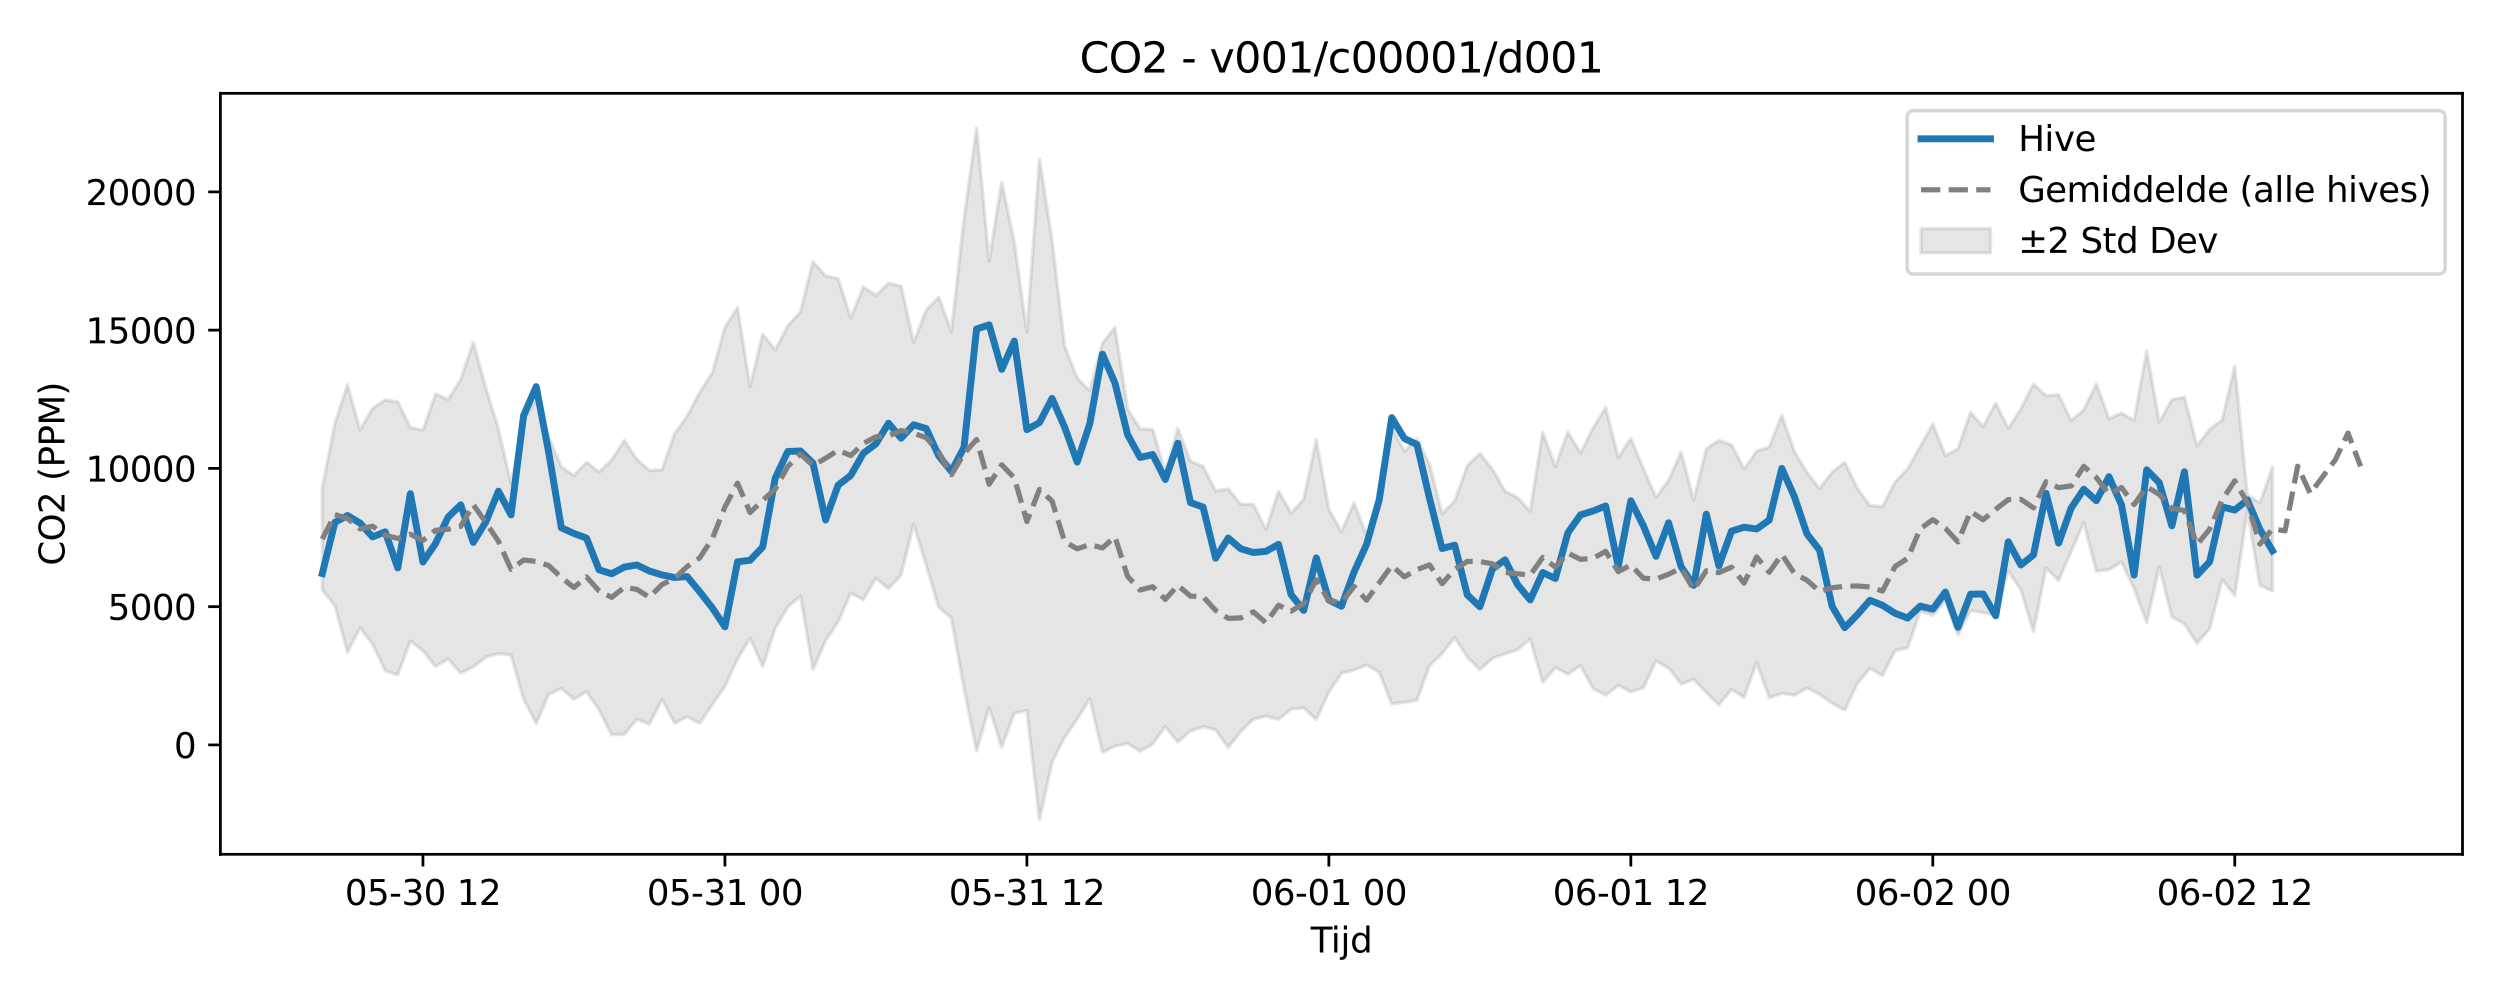 <?xml version="1.0" encoding="utf-8" standalone="no"?>
<!DOCTYPE svg PUBLIC "-//W3C//DTD SVG 1.1//EN"
  "http://www.w3.org/Graphics/SVG/1.1/DTD/svg11.dtd">
<svg xmlns:xlink="http://www.w3.org/1999/xlink" width="720pt" height="288pt" viewBox="0 0 720 288" xmlns="http://www.w3.org/2000/svg" version="1.1">
 <defs>
  <style type="text/css">*{stroke-linejoin: round; stroke-linecap: butt}</style>
 </defs>
 <g id="figure_1">
  <g id="patch_1">
   <path d="M 0 288 
L 720 288 
L 720 0 
L 0 0 
z
" style="fill: #ffffff"/>
  </g>
  <g id="axes_1">
   <g id="patch_2">
    <path d="M 63.47 246.04 
L 709.2 246.04 
L 709.2 26.88 
L 63.47 26.88 
z
" style="fill: #ffffff"/>
   </g>
   <g id="FillBetweenPolyCollection_1">
    <defs>
     <path id="mca060b6e05" d="M 92.821 -147.432 
L 92.821 -118.092 
L 96.445 -113.6 
L 100.069 -100.159 
L 103.692 -107.176 
L 107.316 -102.512 
L 110.939 -94.858 
L 114.563 -93.627 
L 118.187 -103.417 
L 121.81 -100.609 
L 125.434 -96.029 
L 129.058 -98.224 
L 132.681 -94.155 
L 136.305 -95.912 
L 139.928 -98.771 
L 143.552 -99.751 
L 147.176 -99.376 
L 150.799 -86.657 
L 154.423 -79.624 
L 158.047 -88.085 
L 161.67 -89.747 
L 165.294 -86.605 
L 168.917 -88.816 
L 172.541 -83.571 
L 176.165 -76.383 
L 179.788 -76.519 
L 183.412 -80.82 
L 187.036 -79.477 
L 190.659 -86.599 
L 194.283 -79.742 
L 197.906 -81.551 
L 201.53 -79.695 
L 205.154 -85.127 
L 208.777 -90.304 
L 212.401 -98.219 
L 216.025 -104.205 
L 219.648 -96.044 
L 223.272 -107.08 
L 226.895 -113.195 
L 230.519 -116.335 
L 234.143 -95.151 
L 237.766 -103.497 
L 241.39 -108.905 
L 245.014 -117.235 
L 248.637 -115.233 
L 252.261 -121.488 
L 255.884 -118.427 
L 259.508 -122.42 
L 263.132 -137.067 
L 266.755 -125.183 
L 270.379 -113.085 
L 274.003 -110.001 
L 277.626 -89.713 
L 281.25 -71.7 
L 284.873 -84.316 
L 288.497 -72.768 
L 292.121 -82.601 
L 295.744 -83.304 
L 299.368 -51.922 
L 302.992 -68.562 
L 306.615 -75.65 
L 310.239 -80.87 
L 313.862 -86.763 
L 317.486 -71.301 
L 321.11 -73.111 
L 324.733 -73.869 
L 328.357 -71.629 
L 331.981 -73.724 
L 335.604 -78.782 
L 339.228 -74.279 
L 342.851 -77.502 
L 346.475 -78.667 
L 350.099 -77.838 
L 353.722 -72.668 
L 357.346 -77.336 
L 360.97 -80.811 
L 364.593 -81.745 
L 368.217 -80.799 
L 371.84 -83.781 
L 375.464 -84.152 
L 379.088 -80.753 
L 382.711 -88.667 
L 386.335 -94.09 
L 389.959 -94.985 
L 393.582 -96.492 
L 397.206 -94.39 
L 400.83 -85.267 
L 404.453 -85.727 
L 408.077 -86.34 
L 411.7 -96.282 
L 415.324 -99.778 
L 418.948 -104.398 
L 422.571 -98.752 
L 426.195 -95.131 
L 429.819 -98.405 
L 433.442 -99.74 
L 437.066 -100.87 
L 440.689 -103.971 
L 444.313 -91.457 
L 447.937 -95.737 
L 451.56 -93.824 
L 455.184 -96.32 
L 458.808 -89.676 
L 462.431 -87.791 
L 466.055 -90.602 
L 469.678 -88.768 
L 473.302 -89.904 
L 476.926 -97.682 
L 480.549 -95.595 
L 484.173 -91.046 
L 487.797 -92.357 
L 491.42 -88.549 
L 495.044 -85.011 
L 498.667 -89.403 
L 502.291 -87.203 
L 505.915 -97.173 
L 509.538 -87.071 
L 513.162 -88.318 
L 516.786 -87.76 
L 520.409 -89.848 
L 524.033 -88.032 
L 527.656 -85.446 
L 531.28 -83.454 
L 534.904 -91.096 
L 538.527 -95.494 
L 542.151 -93.433 
L 545.775 -100.579 
L 549.398 -101.437 
L 553.022 -112.008 
L 556.645 -110.781 
L 560.269 -114.923 
L 563.893 -105.139 
L 567.516 -112.174 
L 571.14 -111.524 
L 574.764 -110.764 
L 578.387 -123.637 
L 582.011 -118.122 
L 585.634 -106.09 
L 589.258 -124.502 
L 592.882 -120.823 
L 596.505 -129.225 
L 600.129 -137.452 
L 603.753 -123.492 
L 607.376 -123.935 
L 611 -126.158 
L 614.623 -118.444 
L 618.247 -108.688 
L 621.871 -124.797 
L 625.494 -110.328 
L 629.118 -108.349 
L 632.742 -102.734 
L 636.365 -106.822 
L 639.989 -121.09 
L 643.612 -116.526 
L 647.236 -140.985 
L 650.86 -119.43 
L 654.483 -117.857 
L 654.483 -153.542 
L 654.483 -153.542 
L 650.86 -143.185 
L 647.236 -145.467 
L 643.612 -182.537 
L 639.989 -167.002 
L 636.365 -164.354 
L 632.742 -159.584 
L 629.118 -173.622 
L 625.494 -172.861 
L 621.871 -166.434 
L 618.247 -186.893 
L 614.623 -166.946 
L 611 -169.007 
L 607.376 -167.403 
L 603.753 -177.43 
L 600.129 -169.951 
L 596.505 -166.878 
L 592.882 -174.287 
L 589.258 -174.024 
L 585.634 -177.377 
L 582.011 -170.271 
L 578.387 -164.593 
L 574.764 -171.883 
L 571.14 -165.088 
L 567.516 -169.245 
L 563.893 -158.708 
L 560.269 -156.768 
L 556.645 -165.869 
L 553.022 -159.376 
L 549.398 -152.97 
L 545.775 -149.113 
L 542.151 -142.097 
L 538.527 -142.432 
L 534.904 -147.389 
L 531.28 -154.854 
L 527.656 -151.985 
L 524.033 -147.326 
L 520.409 -151.925 
L 516.786 -157.899 
L 513.162 -168.36 
L 509.538 -159.303 
L 505.915 -158.035 
L 502.291 -152.917 
L 498.667 -159.908 
L 495.044 -161.177 
L 491.42 -158.709 
L 487.797 -143.911 
L 484.173 -157.805 
L 480.549 -149.636 
L 476.926 -144.768 
L 473.302 -153.038 
L 469.678 -161.717 
L 466.055 -156.164 
L 462.431 -170.634 
L 458.808 -164.734 
L 455.184 -157.496 
L 451.56 -163.586 
L 447.937 -153.614 
L 444.313 -163.489 
L 440.689 -140.756 
L 437.066 -144.681 
L 433.442 -146.538 
L 429.819 -152.852 
L 426.195 -157.408 
L 422.571 -153.861 
L 418.948 -143.687 
L 415.324 -140.007 
L 411.7 -154.355 
L 408.077 -161.549 
L 404.453 -158.014 
L 400.83 -164.933 
L 397.206 -145.781 
L 393.582 -133.8 
L 389.959 -143.188 
L 386.335 -134.823 
L 382.711 -141.303 
L 379.088 -161.325 
L 375.464 -144.22 
L 371.84 -140.188 
L 368.217 -146.579 
L 364.593 -135.495 
L 360.97 -142.749 
L 357.346 -142.751 
L 353.722 -147.178 
L 350.099 -146.598 
L 346.475 -153.692 
L 342.851 -155.138 
L 339.228 -164.575 
L 335.604 -151.958 
L 331.981 -164.339 
L 328.357 -164.493 
L 324.733 -170.208 
L 321.11 -193.689 
L 317.486 -189.083 
L 313.862 -175.531 
L 310.239 -179.03 
L 306.615 -188.304 
L 302.992 -218.811 
L 299.368 -242.199 
L 295.744 -192.287 
L 292.121 -218.107 
L 288.497 -235.524 
L 284.873 -212.795 
L 281.25 -251.158 
L 277.626 -224.921 
L 274.003 -192.546 
L 270.379 -202.408 
L 266.755 -198.702 
L 263.132 -189.408 
L 259.508 -205.574 
L 255.884 -206.46 
L 252.261 -202.915 
L 248.637 -205.356 
L 245.014 -196.381 
L 241.39 -207.728 
L 237.766 -208.551 
L 234.143 -212.655 
L 230.519 -198.155 
L 226.895 -194.141 
L 223.272 -187.254 
L 219.648 -191.743 
L 216.025 -176.579 
L 212.401 -199.451 
L 208.777 -193.696 
L 205.154 -180.675 
L 201.53 -175.017 
L 197.906 -168.133 
L 194.283 -163.066 
L 190.659 -152.728 
L 187.036 -152.481 
L 183.412 -155.745 
L 179.788 -161.154 
L 176.165 -155.549 
L 172.541 -152.002 
L 168.917 -154.885 
L 165.294 -151.012 
L 161.67 -153.552 
L 158.047 -162.116 
L 154.423 -172.989 
L 150.799 -166.77 
L 147.176 -148.71 
L 143.552 -164.48 
L 139.928 -176.213 
L 136.305 -189.406 
L 132.681 -178.653 
L 129.058 -172.926 
L 125.434 -174.547 
L 121.81 -164.127 
L 118.187 -164.88 
L 114.563 -172.238 
L 110.939 -172.831 
L 107.316 -170.418 
L 103.692 -164.184 
L 100.069 -177.209 
L 96.445 -166.044 
L 92.821 -147.432 
z
" style="stroke: #808080; stroke-opacity: 0.2"/>
    </defs>
    <g clip-path="url(#p31693b24c5)">
     <use xlink:href="#mca060b6e05" x="0" y="288" style="fill: #808080; fill-opacity: 0.2; stroke: #808080; stroke-opacity: 0.2"/>
    </g>
   </g>
   <g id="matplotlib.axis_1">
    <g id="xtick_1">
     <g id="line2d_1">
      <defs>
       <path id="mafa530d40b" d="M 0 0 
L 0 3.5 
" style="stroke: #000000; stroke-width: 0.8"/>
      </defs>
      <g>
       <use xlink:href="#mafa530d40b" x="121.81" y="246.04" style="stroke: #000000; stroke-width: 0.8"/>
      </g>
     </g>
     <g id="text_1">
      <!-- 05-30 12 -->
      <g transform="translate(99.33 260.638) scale(0.1 -0.1)">
       <defs>
        <path id="DejaVuSans-30" d="M 2034 4250 
Q 1547 4250 1301 3770 
Q 1056 3291 1056 2328 
Q 1056 1369 1301 889 
Q 1547 409 2034 409 
Q 2525 409 2770 889 
Q 3016 1369 3016 2328 
Q 3016 3291 2770 3770 
Q 2525 4250 2034 4250 
z
M 2034 4750 
Q 2819 4750 3233 4129 
Q 3647 3509 3647 2328 
Q 3647 1150 3233 529 
Q 2819 -91 2034 -91 
Q 1250 -91 836 529 
Q 422 1150 422 2328 
Q 422 3509 836 4129 
Q 1250 4750 2034 4750 
z
" transform="scale(0.016)"/>
        <path id="DejaVuSans-35" d="M 691 4666 
L 3169 4666 
L 3169 4134 
L 1269 4134 
L 1269 2991 
Q 1406 3038 1543 3061 
Q 1681 3084 1819 3084 
Q 2600 3084 3056 2656 
Q 3513 2228 3513 1497 
Q 3513 744 3044 326 
Q 2575 -91 1722 -91 
Q 1428 -91 1123 -41 
Q 819 9 494 109 
L 494 744 
Q 775 591 1075 516 
Q 1375 441 1709 441 
Q 2250 441 2565 725 
Q 2881 1009 2881 1497 
Q 2881 1984 2565 2268 
Q 2250 2553 1709 2553 
Q 1456 2553 1204 2497 
Q 953 2441 691 2322 
L 691 4666 
z
" transform="scale(0.016)"/>
        <path id="DejaVuSans-2d" d="M 313 2009 
L 1997 2009 
L 1997 1497 
L 313 1497 
L 313 2009 
z
" transform="scale(0.016)"/>
        <path id="DejaVuSans-33" d="M 2597 2516 
Q 3050 2419 3304 2112 
Q 3559 1806 3559 1356 
Q 3559 666 3084 287 
Q 2609 -91 1734 -91 
Q 1441 -91 1130 -33 
Q 819 25 488 141 
L 488 750 
Q 750 597 1062 519 
Q 1375 441 1716 441 
Q 2309 441 2620 675 
Q 2931 909 2931 1356 
Q 2931 1769 2642 2001 
Q 2353 2234 1838 2234 
L 1294 2234 
L 1294 2753 
L 1863 2753 
Q 2328 2753 2575 2939 
Q 2822 3125 2822 3475 
Q 2822 3834 2567 4026 
Q 2313 4219 1838 4219 
Q 1578 4219 1281 4162 
Q 984 4106 628 3988 
L 628 4550 
Q 988 4650 1302 4700 
Q 1616 4750 1894 4750 
Q 2613 4750 3031 4423 
Q 3450 4097 3450 3541 
Q 3450 3153 3228 2886 
Q 3006 2619 2597 2516 
z
" transform="scale(0.016)"/>
        <path id="DejaVuSans-20" transform="scale(0.016)"/>
        <path id="DejaVuSans-31" d="M 794 531 
L 1825 531 
L 1825 4091 
L 703 3866 
L 703 4441 
L 1819 4666 
L 2450 4666 
L 2450 531 
L 3481 531 
L 3481 0 
L 794 0 
L 794 531 
z
" transform="scale(0.016)"/>
        <path id="DejaVuSans-32" d="M 1228 531 
L 3431 531 
L 3431 0 
L 469 0 
L 469 531 
Q 828 903 1448 1529 
Q 2069 2156 2228 2338 
Q 2531 2678 2651 2914 
Q 2772 3150 2772 3378 
Q 2772 3750 2511 3984 
Q 2250 4219 1831 4219 
Q 1534 4219 1204 4116 
Q 875 4013 500 3803 
L 500 4441 
Q 881 4594 1212 4672 
Q 1544 4750 1819 4750 
Q 2544 4750 2975 4387 
Q 3406 4025 3406 3419 
Q 3406 3131 3298 2873 
Q 3191 2616 2906 2266 
Q 2828 2175 2409 1742 
Q 1991 1309 1228 531 
z
" transform="scale(0.016)"/>
       </defs>
       <use xlink:href="#DejaVuSans-30"/>
       <use xlink:href="#DejaVuSans-35" transform="translate(63.623 0)"/>
       <use xlink:href="#DejaVuSans-2d" transform="translate(127.246 0)"/>
       <use xlink:href="#DejaVuSans-33" transform="translate(163.33 0)"/>
       <use xlink:href="#DejaVuSans-30" transform="translate(226.953 0)"/>
       <use xlink:href="#DejaVuSans-20" transform="translate(290.576 0)"/>
       <use xlink:href="#DejaVuSans-31" transform="translate(322.363 0)"/>
       <use xlink:href="#DejaVuSans-32" transform="translate(385.986 0)"/>
      </g>
     </g>
    </g>
    <g id="xtick_2">
     <g id="line2d_2">
      <g>
       <use xlink:href="#mafa530d40b" x="208.777" y="246.04" style="stroke: #000000; stroke-width: 0.8"/>
      </g>
     </g>
     <g id="text_2">
      <!-- 05-31 00 -->
      <g transform="translate(186.297 260.638) scale(0.1 -0.1)">
       <use xlink:href="#DejaVuSans-30"/>
       <use xlink:href="#DejaVuSans-35" transform="translate(63.623 0)"/>
       <use xlink:href="#DejaVuSans-2d" transform="translate(127.246 0)"/>
       <use xlink:href="#DejaVuSans-33" transform="translate(163.33 0)"/>
       <use xlink:href="#DejaVuSans-31" transform="translate(226.953 0)"/>
       <use xlink:href="#DejaVuSans-20" transform="translate(290.576 0)"/>
       <use xlink:href="#DejaVuSans-30" transform="translate(322.363 0)"/>
       <use xlink:href="#DejaVuSans-30" transform="translate(385.986 0)"/>
      </g>
     </g>
    </g>
    <g id="xtick_3">
     <g id="line2d_3">
      <g>
       <use xlink:href="#mafa530d40b" x="295.744" y="246.04" style="stroke: #000000; stroke-width: 0.8"/>
      </g>
     </g>
     <g id="text_3">
      <!-- 05-31 12 -->
      <g transform="translate(273.264 260.638) scale(0.1 -0.1)">
       <use xlink:href="#DejaVuSans-30"/>
       <use xlink:href="#DejaVuSans-35" transform="translate(63.623 0)"/>
       <use xlink:href="#DejaVuSans-2d" transform="translate(127.246 0)"/>
       <use xlink:href="#DejaVuSans-33" transform="translate(163.33 0)"/>
       <use xlink:href="#DejaVuSans-31" transform="translate(226.953 0)"/>
       <use xlink:href="#DejaVuSans-20" transform="translate(290.576 0)"/>
       <use xlink:href="#DejaVuSans-31" transform="translate(322.363 0)"/>
       <use xlink:href="#DejaVuSans-32" transform="translate(385.986 0)"/>
      </g>
     </g>
    </g>
    <g id="xtick_4">
     <g id="line2d_4">
      <g>
       <use xlink:href="#mafa530d40b" x="382.711" y="246.04" style="stroke: #000000; stroke-width: 0.8"/>
      </g>
     </g>
     <g id="text_4">
      <!-- 06-01 00 -->
      <g transform="translate(360.231 260.638) scale(0.1 -0.1)">
       <defs>
        <path id="DejaVuSans-36" d="M 2113 2584 
Q 1688 2584 1439 2293 
Q 1191 2003 1191 1497 
Q 1191 994 1439 701 
Q 1688 409 2113 409 
Q 2538 409 2786 701 
Q 3034 994 3034 1497 
Q 3034 2003 2786 2293 
Q 2538 2584 2113 2584 
z
M 3366 4563 
L 3366 3988 
Q 3128 4100 2886 4159 
Q 2644 4219 2406 4219 
Q 1781 4219 1451 3797 
Q 1122 3375 1075 2522 
Q 1259 2794 1537 2939 
Q 1816 3084 2150 3084 
Q 2853 3084 3261 2657 
Q 3669 2231 3669 1497 
Q 3669 778 3244 343 
Q 2819 -91 2113 -91 
Q 1303 -91 875 529 
Q 447 1150 447 2328 
Q 447 3434 972 4092 
Q 1497 4750 2381 4750 
Q 2619 4750 2861 4703 
Q 3103 4656 3366 4563 
z
" transform="scale(0.016)"/>
       </defs>
       <use xlink:href="#DejaVuSans-30"/>
       <use xlink:href="#DejaVuSans-36" transform="translate(63.623 0)"/>
       <use xlink:href="#DejaVuSans-2d" transform="translate(127.246 0)"/>
       <use xlink:href="#DejaVuSans-30" transform="translate(163.33 0)"/>
       <use xlink:href="#DejaVuSans-31" transform="translate(226.953 0)"/>
       <use xlink:href="#DejaVuSans-20" transform="translate(290.576 0)"/>
       <use xlink:href="#DejaVuSans-30" transform="translate(322.363 0)"/>
       <use xlink:href="#DejaVuSans-30" transform="translate(385.986 0)"/>
      </g>
     </g>
    </g>
    <g id="xtick_5">
     <g id="line2d_5">
      <g>
       <use xlink:href="#mafa530d40b" x="469.678" y="246.04" style="stroke: #000000; stroke-width: 0.8"/>
      </g>
     </g>
     <g id="text_5">
      <!-- 06-01 12 -->
      <g transform="translate(447.198 260.638) scale(0.1 -0.1)">
       <use xlink:href="#DejaVuSans-30"/>
       <use xlink:href="#DejaVuSans-36" transform="translate(63.623 0)"/>
       <use xlink:href="#DejaVuSans-2d" transform="translate(127.246 0)"/>
       <use xlink:href="#DejaVuSans-30" transform="translate(163.33 0)"/>
       <use xlink:href="#DejaVuSans-31" transform="translate(226.953 0)"/>
       <use xlink:href="#DejaVuSans-20" transform="translate(290.576 0)"/>
       <use xlink:href="#DejaVuSans-31" transform="translate(322.363 0)"/>
       <use xlink:href="#DejaVuSans-32" transform="translate(385.986 0)"/>
      </g>
     </g>
    </g>
    <g id="xtick_6">
     <g id="line2d_6">
      <g>
       <use xlink:href="#mafa530d40b" x="556.645" y="246.04" style="stroke: #000000; stroke-width: 0.8"/>
      </g>
     </g>
     <g id="text_6">
      <!-- 06-02 00 -->
      <g transform="translate(534.165 260.638) scale(0.1 -0.1)">
       <use xlink:href="#DejaVuSans-30"/>
       <use xlink:href="#DejaVuSans-36" transform="translate(63.623 0)"/>
       <use xlink:href="#DejaVuSans-2d" transform="translate(127.246 0)"/>
       <use xlink:href="#DejaVuSans-30" transform="translate(163.33 0)"/>
       <use xlink:href="#DejaVuSans-32" transform="translate(226.953 0)"/>
       <use xlink:href="#DejaVuSans-20" transform="translate(290.576 0)"/>
       <use xlink:href="#DejaVuSans-30" transform="translate(322.363 0)"/>
       <use xlink:href="#DejaVuSans-30" transform="translate(385.986 0)"/>
      </g>
     </g>
    </g>
    <g id="xtick_7">
     <g id="line2d_7">
      <g>
       <use xlink:href="#mafa530d40b" x="643.612" y="246.04" style="stroke: #000000; stroke-width: 0.8"/>
      </g>
     </g>
     <g id="text_7">
      <!-- 06-02 12 -->
      <g transform="translate(621.132 260.638) scale(0.1 -0.1)">
       <use xlink:href="#DejaVuSans-30"/>
       <use xlink:href="#DejaVuSans-36" transform="translate(63.623 0)"/>
       <use xlink:href="#DejaVuSans-2d" transform="translate(127.246 0)"/>
       <use xlink:href="#DejaVuSans-30" transform="translate(163.33 0)"/>
       <use xlink:href="#DejaVuSans-32" transform="translate(226.953 0)"/>
       <use xlink:href="#DejaVuSans-20" transform="translate(290.576 0)"/>
       <use xlink:href="#DejaVuSans-31" transform="translate(322.363 0)"/>
       <use xlink:href="#DejaVuSans-32" transform="translate(385.986 0)"/>
      </g>
     </g>
    </g>
    <g id="text_8">
     <!-- Tijd -->
     <g transform="translate(377.485 274.317) scale(0.1 -0.1)">
      <defs>
       <path id="DejaVuSans-54" d="M -19 4666 
L 3928 4666 
L 3928 4134 
L 2272 4134 
L 2272 0 
L 1638 0 
L 1638 4134 
L -19 4134 
L -19 4666 
z
" transform="scale(0.016)"/>
       <path id="DejaVuSans-69" d="M 603 3500 
L 1178 3500 
L 1178 0 
L 603 0 
L 603 3500 
z
M 603 4863 
L 1178 4863 
L 1178 4134 
L 603 4134 
L 603 4863 
z
" transform="scale(0.016)"/>
       <path id="DejaVuSans-6a" d="M 603 3500 
L 1178 3500 
L 1178 -63 
Q 1178 -731 923 -1031 
Q 669 -1331 103 -1331 
L -116 -1331 
L -116 -844 
L 38 -844 
Q 366 -844 484 -692 
Q 603 -541 603 -63 
L 603 3500 
z
M 603 4863 
L 1178 4863 
L 1178 4134 
L 603 4134 
L 603 4863 
z
" transform="scale(0.016)"/>
       <path id="DejaVuSans-64" d="M 2906 2969 
L 2906 4863 
L 3481 4863 
L 3481 0 
L 2906 0 
L 2906 525 
Q 2725 213 2448 61 
Q 2172 -91 1784 -91 
Q 1150 -91 751 415 
Q 353 922 353 1747 
Q 353 2572 751 3078 
Q 1150 3584 1784 3584 
Q 2172 3584 2448 3432 
Q 2725 3281 2906 2969 
z
M 947 1747 
Q 947 1113 1208 752 
Q 1469 391 1925 391 
Q 2381 391 2643 752 
Q 2906 1113 2906 1747 
Q 2906 2381 2643 2742 
Q 2381 3103 1925 3103 
Q 1469 3103 1208 2742 
Q 947 2381 947 1747 
z
" transform="scale(0.016)"/>
      </defs>
      <use xlink:href="#DejaVuSans-54"/>
      <use xlink:href="#DejaVuSans-69" transform="translate(57.959 0)"/>
      <use xlink:href="#DejaVuSans-6a" transform="translate(85.742 0)"/>
      <use xlink:href="#DejaVuSans-64" transform="translate(113.525 0)"/>
     </g>
    </g>
   </g>
   <g id="matplotlib.axis_2">
    <g id="ytick_1">
     <g id="line2d_8">
      <defs>
       <path id="md07771591f" d="M 0 0 
L -3.5 0 
" style="stroke: #000000; stroke-width: 0.8"/>
      </defs>
      <g>
       <use xlink:href="#md07771591f" x="63.47" y="214.532" style="stroke: #000000; stroke-width: 0.8"/>
      </g>
     </g>
     <g id="text_9">
      <!-- 0 -->
      <g transform="translate(50.108 218.331) scale(0.1 -0.1)">
       <use xlink:href="#DejaVuSans-30"/>
      </g>
     </g>
    </g>
    <g id="ytick_2">
     <g id="line2d_9">
      <g>
       <use xlink:href="#md07771591f" x="63.47" y="174.716" style="stroke: #000000; stroke-width: 0.8"/>
      </g>
     </g>
     <g id="text_10">
      <!-- 5000 -->
      <g transform="translate(31.02 178.515) scale(0.1 -0.1)">
       <use xlink:href="#DejaVuSans-35"/>
       <use xlink:href="#DejaVuSans-30" transform="translate(63.623 0)"/>
       <use xlink:href="#DejaVuSans-30" transform="translate(127.246 0)"/>
       <use xlink:href="#DejaVuSans-30" transform="translate(190.869 0)"/>
      </g>
     </g>
    </g>
    <g id="ytick_3">
     <g id="line2d_10">
      <g>
       <use xlink:href="#md07771591f" x="63.47" y="134.9" style="stroke: #000000; stroke-width: 0.8"/>
      </g>
     </g>
     <g id="text_11">
      <!-- 10000 -->
      <g transform="translate(24.657 138.699) scale(0.1 -0.1)">
       <use xlink:href="#DejaVuSans-31"/>
       <use xlink:href="#DejaVuSans-30" transform="translate(63.623 0)"/>
       <use xlink:href="#DejaVuSans-30" transform="translate(127.246 0)"/>
       <use xlink:href="#DejaVuSans-30" transform="translate(190.869 0)"/>
       <use xlink:href="#DejaVuSans-30" transform="translate(254.492 0)"/>
      </g>
     </g>
    </g>
    <g id="ytick_4">
     <g id="line2d_11">
      <g>
       <use xlink:href="#md07771591f" x="63.47" y="95.084" style="stroke: #000000; stroke-width: 0.8"/>
      </g>
     </g>
     <g id="text_12">
      <!-- 15000 -->
      <g transform="translate(24.657 98.883) scale(0.1 -0.1)">
       <use xlink:href="#DejaVuSans-31"/>
       <use xlink:href="#DejaVuSans-35" transform="translate(63.623 0)"/>
       <use xlink:href="#DejaVuSans-30" transform="translate(127.246 0)"/>
       <use xlink:href="#DejaVuSans-30" transform="translate(190.869 0)"/>
       <use xlink:href="#DejaVuSans-30" transform="translate(254.492 0)"/>
      </g>
     </g>
    </g>
    <g id="ytick_5">
     <g id="line2d_12">
      <g>
       <use xlink:href="#md07771591f" x="63.47" y="55.268" style="stroke: #000000; stroke-width: 0.8"/>
      </g>
     </g>
     <g id="text_13">
      <!-- 20000 -->
      <g transform="translate(24.657 59.067) scale(0.1 -0.1)">
       <use xlink:href="#DejaVuSans-32"/>
       <use xlink:href="#DejaVuSans-30" transform="translate(63.623 0)"/>
       <use xlink:href="#DejaVuSans-30" transform="translate(127.246 0)"/>
       <use xlink:href="#DejaVuSans-30" transform="translate(190.869 0)"/>
       <use xlink:href="#DejaVuSans-30" transform="translate(254.492 0)"/>
      </g>
     </g>
    </g>
    <g id="text_14">
     <!-- CO2 (PPM) -->
     <g transform="translate(18.578 162.903) rotate(-90) scale(0.1 -0.1)">
      <defs>
       <path id="DejaVuSans-43" d="M 4122 4306 
L 4122 3641 
Q 3803 3938 3442 4084 
Q 3081 4231 2675 4231 
Q 1875 4231 1450 3742 
Q 1025 3253 1025 2328 
Q 1025 1406 1450 917 
Q 1875 428 2675 428 
Q 3081 428 3442 575 
Q 3803 722 4122 1019 
L 4122 359 
Q 3791 134 3420 21 
Q 3050 -91 2638 -91 
Q 1578 -91 968 557 
Q 359 1206 359 2328 
Q 359 3453 968 4101 
Q 1578 4750 2638 4750 
Q 3056 4750 3426 4639 
Q 3797 4528 4122 4306 
z
" transform="scale(0.016)"/>
       <path id="DejaVuSans-4f" d="M 2522 4238 
Q 1834 4238 1429 3725 
Q 1025 3213 1025 2328 
Q 1025 1447 1429 934 
Q 1834 422 2522 422 
Q 3209 422 3611 934 
Q 4013 1447 4013 2328 
Q 4013 3213 3611 3725 
Q 3209 4238 2522 4238 
z
M 2522 4750 
Q 3503 4750 4090 4092 
Q 4678 3434 4678 2328 
Q 4678 1225 4090 567 
Q 3503 -91 2522 -91 
Q 1538 -91 948 565 
Q 359 1222 359 2328 
Q 359 3434 948 4092 
Q 1538 4750 2522 4750 
z
" transform="scale(0.016)"/>
       <path id="DejaVuSans-28" d="M 1984 4856 
Q 1566 4138 1362 3434 
Q 1159 2731 1159 2009 
Q 1159 1288 1364 580 
Q 1569 -128 1984 -844 
L 1484 -844 
Q 1016 -109 783 600 
Q 550 1309 550 2009 
Q 550 2706 781 3412 
Q 1013 4119 1484 4856 
L 1984 4856 
z
" transform="scale(0.016)"/>
       <path id="DejaVuSans-50" d="M 1259 4147 
L 1259 2394 
L 2053 2394 
Q 2494 2394 2734 2622 
Q 2975 2850 2975 3272 
Q 2975 3691 2734 3919 
Q 2494 4147 2053 4147 
L 1259 4147 
z
M 628 4666 
L 2053 4666 
Q 2838 4666 3239 4311 
Q 3641 3956 3641 3272 
Q 3641 2581 3239 2228 
Q 2838 1875 2053 1875 
L 1259 1875 
L 1259 0 
L 628 0 
L 628 4666 
z
" transform="scale(0.016)"/>
       <path id="DejaVuSans-4d" d="M 628 4666 
L 1569 4666 
L 2759 1491 
L 3956 4666 
L 4897 4666 
L 4897 0 
L 4281 0 
L 4281 4097 
L 3078 897 
L 2444 897 
L 1241 4097 
L 1241 0 
L 628 0 
L 628 4666 
z
" transform="scale(0.016)"/>
       <path id="DejaVuSans-29" d="M 513 4856 
L 1013 4856 
Q 1481 4119 1714 3412 
Q 1947 2706 1947 2009 
Q 1947 1309 1714 600 
Q 1481 -109 1013 -844 
L 513 -844 
Q 928 -128 1133 580 
Q 1338 1288 1338 2009 
Q 1338 2731 1133 3434 
Q 928 4138 513 4856 
z
" transform="scale(0.016)"/>
      </defs>
      <use xlink:href="#DejaVuSans-43"/>
      <use xlink:href="#DejaVuSans-4f" transform="translate(69.824 0)"/>
      <use xlink:href="#DejaVuSans-32" transform="translate(148.535 0)"/>
      <use xlink:href="#DejaVuSans-20" transform="translate(212.158 0)"/>
      <use xlink:href="#DejaVuSans-28" transform="translate(243.945 0)"/>
      <use xlink:href="#DejaVuSans-50" transform="translate(282.959 0)"/>
      <use xlink:href="#DejaVuSans-50" transform="translate(343.262 0)"/>
      <use xlink:href="#DejaVuSans-4d" transform="translate(403.564 0)"/>
      <use xlink:href="#DejaVuSans-29" transform="translate(489.844 0)"/>
     </g>
    </g>
   </g>
   <g id="line2d_13">
    <path d="M 92.821 165.16 
L 96.445 150.448 
L 100.069 148.473 
L 103.692 150.654 
L 107.316 154.627 
L 110.939 153.178 
L 114.563 163.554 
L 118.187 142.178 
L 121.81 161.858 
L 125.434 156.512 
L 129.058 148.92 
L 132.681 145.409 
L 136.305 156.207 
L 139.928 150.295 
L 143.552 141.469 
L 147.176 148.289 
L 150.799 119.648 
L 154.423 111.355 
L 158.047 130.39 
L 161.67 152.005 
L 165.294 153.64 
L 168.917 154.978 
L 172.541 164.114 
L 176.165 165.24 
L 179.788 163.315 
L 183.412 162.707 
L 187.036 164.456 
L 190.659 165.574 
L 194.283 166.32 
L 197.906 166.044 
L 201.53 170.453 
L 205.154 175.074 
L 208.777 180.524 
L 212.401 161.802 
L 216.025 161.356 
L 219.648 157.536 
L 223.272 137.652 
L 226.895 130.026 
L 230.519 129.883 
L 234.143 133.4 
L 237.766 149.748 
L 241.39 139.704 
L 245.014 136.928 
L 248.637 130.552 
L 252.261 127.839 
L 255.884 121.888 
L 259.508 126.196 
L 263.132 122.329 
L 266.755 123.441 
L 270.379 131.311 
L 274.003 135.773 
L 277.626 128.872 
L 281.25 94.757 
L 284.873 93.563 
L 288.497 106.362 
L 292.121 98.24 
L 295.744 123.746 
L 299.368 121.705 
L 302.992 114.748 
L 306.615 123.027 
L 310.239 133.066 
L 313.862 122.029 
L 317.486 102.004 
L 321.11 110.307 
L 324.733 125.174 
L 328.357 131.749 
L 331.981 130.908 
L 335.604 138.093 
L 339.228 127.641 
L 342.851 144.742 
L 346.475 146.038 
L 350.099 160.756 
L 353.722 154.954 
L 357.346 158.054 
L 360.97 159.124 
L 364.593 158.784 
L 368.217 156.777 
L 371.84 171.252 
L 375.464 175.799 
L 379.088 160.682 
L 382.711 172.786 
L 386.335 174.604 
L 389.959 164.775 
L 393.582 156.764 
L 397.206 143.967 
L 400.83 120.287 
L 404.453 126.284 
L 408.077 128.025 
L 411.7 143.484 
L 415.324 157.977 
L 418.948 156.998 
L 422.571 171.296 
L 426.195 174.75 
L 429.819 163.842 
L 433.442 161.245 
L 437.066 168.385 
L 440.689 172.773 
L 444.313 164.885 
L 447.937 166.588 
L 451.56 153.414 
L 455.184 148.29 
L 458.808 147.159 
L 462.431 145.711 
L 466.055 163.124 
L 469.678 144.241 
L 473.302 151.45 
L 476.926 160.204 
L 480.549 150.561 
L 484.173 163.241 
L 487.797 168.576 
L 491.42 148.087 
L 495.044 162.978 
L 498.667 152.978 
L 502.291 151.835 
L 505.915 152.347 
L 509.538 149.787 
L 513.162 134.904 
L 516.786 143.049 
L 520.409 153.783 
L 524.033 158.431 
L 527.656 174.641 
L 531.28 180.765 
L 534.904 177.052 
L 538.527 172.882 
L 542.151 174.328 
L 545.775 176.632 
L 549.398 178.002 
L 553.022 174.564 
L 556.645 175.435 
L 560.269 170.516 
L 563.893 180.643 
L 567.516 171.135 
L 571.14 171.066 
L 574.764 177.344 
L 578.387 156.042 
L 582.011 162.711 
L 585.634 159.821 
L 589.258 142.075 
L 592.882 156.416 
L 596.505 146.287 
L 600.129 140.893 
L 603.753 144.197 
L 607.376 137.297 
L 611 145.419 
L 614.623 165.63 
L 618.247 135.31 
L 621.871 139.017 
L 625.494 151.435 
L 629.118 135.879 
L 632.742 165.646 
L 636.365 161.795 
L 639.989 145.985 
L 643.612 146.89 
L 647.236 143.982 
L 650.86 152.493 
L 654.483 158.609 
L 654.483 158.609 
" clip-path="url(#p31693b24c5)" style="fill: none; stroke: #1f77b4; stroke-width: 2; stroke-linecap: square"/>
   </g>
   <g id="line2d_14">
    <path d="M 92.821 155.238 
L 96.445 148.178 
L 100.069 149.316 
L 103.692 152.32 
L 107.316 151.535 
L 110.939 154.156 
L 114.563 155.068 
L 118.187 153.852 
L 121.81 155.632 
L 125.434 152.712 
L 129.058 152.425 
L 132.681 151.596 
L 136.305 145.341 
L 139.928 150.508 
L 143.552 155.884 
L 147.176 163.957 
L 150.799 161.287 
L 154.423 161.694 
L 158.047 162.899 
L 161.67 166.351 
L 165.294 169.192 
L 168.917 166.15 
L 172.541 170.213 
L 176.165 172.034 
L 179.788 169.163 
L 183.412 169.717 
L 187.036 172.021 
L 190.659 168.336 
L 194.283 166.596 
L 197.906 163.158 
L 201.53 160.644 
L 205.154 155.099 
L 208.777 146 
L 212.401 139.165 
L 216.025 147.608 
L 219.648 144.107 
L 223.272 140.833 
L 226.895 134.332 
L 230.519 130.755 
L 234.143 134.097 
L 237.766 131.976 
L 241.39 129.683 
L 245.014 131.192 
L 248.637 127.706 
L 252.261 125.799 
L 255.884 125.557 
L 259.508 124.003 
L 263.132 124.762 
L 266.755 126.058 
L 270.379 130.253 
L 274.003 136.726 
L 277.626 130.683 
L 281.25 126.571 
L 284.873 139.445 
L 288.497 133.854 
L 292.121 137.646 
L 295.744 150.205 
L 299.368 140.94 
L 302.992 144.313 
L 306.615 156.023 
L 310.239 158.05 
L 313.862 156.853 
L 317.486 157.808 
L 321.11 154.6 
L 324.733 165.962 
L 328.357 169.939 
L 331.981 168.968 
L 335.604 172.63 
L 339.228 168.573 
L 342.851 171.68 
L 346.475 171.82 
L 350.099 175.782 
L 353.722 178.077 
L 357.346 177.956 
L 360.97 176.22 
L 364.593 179.38 
L 368.217 174.311 
L 371.84 176.016 
L 375.464 173.814 
L 379.088 166.961 
L 382.711 173.015 
L 386.335 173.543 
L 389.959 168.914 
L 393.582 172.854 
L 400.83 162.9 
L 404.453 166.13 
L 408.077 164.055 
L 411.7 162.682 
L 415.324 168.107 
L 418.948 163.957 
L 422.571 161.693 
L 426.195 161.731 
L 429.819 162.371 
L 433.442 164.861 
L 440.689 165.636 
L 444.313 160.527 
L 447.937 163.325 
L 451.56 159.295 
L 455.184 161.092 
L 458.808 160.795 
L 462.431 158.787 
L 466.055 164.617 
L 469.678 162.757 
L 473.302 166.529 
L 476.926 166.775 
L 480.549 165.385 
L 484.173 163.575 
L 487.797 169.866 
L 491.42 164.371 
L 495.044 164.906 
L 498.667 163.344 
L 502.291 167.94 
L 505.915 160.396 
L 509.538 164.813 
L 513.162 159.661 
L 516.786 165.17 
L 520.409 167.113 
L 524.033 170.321 
L 527.656 169.285 
L 531.28 168.846 
L 534.904 168.758 
L 538.527 169.037 
L 542.151 170.235 
L 545.775 163.154 
L 549.398 160.796 
L 553.022 152.308 
L 556.645 149.675 
L 560.269 152.155 
L 563.893 156.077 
L 567.516 147.291 
L 571.14 149.694 
L 574.764 146.676 
L 578.387 143.885 
L 582.011 143.804 
L 585.634 146.267 
L 589.258 138.737 
L 592.882 140.445 
L 596.505 139.948 
L 600.129 134.299 
L 603.753 137.539 
L 607.376 142.331 
L 611 140.417 
L 614.623 145.305 
L 618.247 140.21 
L 621.871 142.385 
L 625.494 146.406 
L 629.118 147.014 
L 632.742 156.841 
L 636.365 152.412 
L 639.989 143.954 
L 643.612 138.469 
L 647.236 144.774 
L 650.86 156.692 
L 654.483 152.301 
L 658.107 152.897 
L 661.731 134.271 
L 665.354 142.104 
L 672.601 132.383 
L 676.225 124.739 
L 679.849 134.311 
L 679.849 134.311 
" clip-path="url(#p31693b24c5)" style="fill: none; stroke-dasharray: 5.55,2.4; stroke-dashoffset: 0; stroke: #808080; stroke-width: 1.5"/>
   </g>
   <g id="patch_3">
    <path d="M 63.47 246.04 
L 63.47 26.88 
" style="fill: none; stroke: #000000; stroke-width: 0.8; stroke-linejoin: miter; stroke-linecap: square"/>
   </g>
   <g id="patch_4">
    <path d="M 709.2 246.04 
L 709.2 26.88 
" style="fill: none; stroke: #000000; stroke-width: 0.8; stroke-linejoin: miter; stroke-linecap: square"/>
   </g>
   <g id="patch_5">
    <path d="M 63.47 246.04 
L 709.2 246.04 
" style="fill: none; stroke: #000000; stroke-width: 0.8; stroke-linejoin: miter; stroke-linecap: square"/>
   </g>
   <g id="patch_6">
    <path d="M 63.47 26.88 
L 709.2 26.88 
" style="fill: none; stroke: #000000; stroke-width: 0.8; stroke-linejoin: miter; stroke-linecap: square"/>
   </g>
   <g id="text_15">
    <!-- CO2 - v001/c00001/d001 -->
    <g transform="translate(310.932 20.88) scale(0.12 -0.12)">
     <defs>
      <path id="DejaVuSans-76" d="M 191 3500 
L 800 3500 
L 1894 563 
L 2988 3500 
L 3597 3500 
L 2284 0 
L 1503 0 
L 191 3500 
z
" transform="scale(0.016)"/>
      <path id="DejaVuSans-2f" d="M 1625 4666 
L 2156 4666 
L 531 -594 
L 0 -594 
L 1625 4666 
z
" transform="scale(0.016)"/>
      <path id="DejaVuSans-63" d="M 3122 3366 
L 3122 2828 
Q 2878 2963 2633 3030 
Q 2388 3097 2138 3097 
Q 1578 3097 1268 2742 
Q 959 2388 959 1747 
Q 959 1106 1268 751 
Q 1578 397 2138 397 
Q 2388 397 2633 464 
Q 2878 531 3122 666 
L 3122 134 
Q 2881 22 2623 -34 
Q 2366 -91 2075 -91 
Q 1284 -91 818 406 
Q 353 903 353 1747 
Q 353 2603 823 3093 
Q 1294 3584 2113 3584 
Q 2378 3584 2631 3529 
Q 2884 3475 3122 3366 
z
" transform="scale(0.016)"/>
     </defs>
     <use xlink:href="#DejaVuSans-43"/>
     <use xlink:href="#DejaVuSans-4f" transform="translate(69.824 0)"/>
     <use xlink:href="#DejaVuSans-32" transform="translate(148.535 0)"/>
     <use xlink:href="#DejaVuSans-20" transform="translate(212.158 0)"/>
     <use xlink:href="#DejaVuSans-2d" transform="translate(243.945 0)"/>
     <use xlink:href="#DejaVuSans-20" transform="translate(280.029 0)"/>
     <use xlink:href="#DejaVuSans-76" transform="translate(311.816 0)"/>
     <use xlink:href="#DejaVuSans-30" transform="translate(370.996 0)"/>
     <use xlink:href="#DejaVuSans-30" transform="translate(434.619 0)"/>
     <use xlink:href="#DejaVuSans-31" transform="translate(498.242 0)"/>
     <use xlink:href="#DejaVuSans-2f" transform="translate(561.865 0)"/>
     <use xlink:href="#DejaVuSans-63" transform="translate(595.557 0)"/>
     <use xlink:href="#DejaVuSans-30" transform="translate(650.537 0)"/>
     <use xlink:href="#DejaVuSans-30" transform="translate(714.16 0)"/>
     <use xlink:href="#DejaVuSans-30" transform="translate(777.783 0)"/>
     <use xlink:href="#DejaVuSans-30" transform="translate(841.406 0)"/>
     <use xlink:href="#DejaVuSans-31" transform="translate(905.029 0)"/>
     <use xlink:href="#DejaVuSans-2f" transform="translate(968.652 0)"/>
     <use xlink:href="#DejaVuSans-64" transform="translate(1002.344 0)"/>
     <use xlink:href="#DejaVuSans-30" transform="translate(1065.82 0)"/>
     <use xlink:href="#DejaVuSans-30" transform="translate(1129.443 0)"/>
     <use xlink:href="#DejaVuSans-31" transform="translate(1193.066 0)"/>
    </g>
   </g>
   <g id="legend_1">
    <g id="patch_7">
     <path d="M 551.256 78.914 
L 702.2 78.914 
Q 704.2 78.914 704.2 76.914 
L 704.2 33.88 
Q 704.2 31.88 702.2 31.88 
L 551.256 31.88 
Q 549.256 31.88 549.256 33.88 
L 549.256 76.914 
Q 549.256 78.914 551.256 78.914 
z
" style="fill: #ffffff; opacity: 0.8; stroke: #cccccc; stroke-linejoin: miter"/>
    </g>
    <g id="line2d_15">
     <path d="M 553.256 39.978 
L 563.256 39.978 
L 573.256 39.978 
" style="fill: none; stroke: #1f77b4; stroke-width: 2; stroke-linecap: square"/>
    </g>
    <g id="text_16">
     <!-- Hive -->
     <g transform="translate(581.256 43.478) scale(0.1 -0.1)">
      <defs>
       <path id="DejaVuSans-48" d="M 628 4666 
L 1259 4666 
L 1259 2753 
L 3553 2753 
L 3553 4666 
L 4184 4666 
L 4184 0 
L 3553 0 
L 3553 2222 
L 1259 2222 
L 1259 0 
L 628 0 
L 628 4666 
z
" transform="scale(0.016)"/>
       <path id="DejaVuSans-65" d="M 3597 1894 
L 3597 1613 
L 953 1613 
Q 991 1019 1311 708 
Q 1631 397 2203 397 
Q 2534 397 2845 478 
Q 3156 559 3463 722 
L 3463 178 
Q 3153 47 2828 -22 
Q 2503 -91 2169 -91 
Q 1331 -91 842 396 
Q 353 884 353 1716 
Q 353 2575 817 3079 
Q 1281 3584 2069 3584 
Q 2775 3584 3186 3129 
Q 3597 2675 3597 1894 
z
M 3022 2063 
Q 3016 2534 2758 2815 
Q 2500 3097 2075 3097 
Q 1594 3097 1305 2825 
Q 1016 2553 972 2059 
L 3022 2063 
z
" transform="scale(0.016)"/>
      </defs>
      <use xlink:href="#DejaVuSans-48"/>
      <use xlink:href="#DejaVuSans-69" transform="translate(75.195 0)"/>
      <use xlink:href="#DejaVuSans-76" transform="translate(102.979 0)"/>
      <use xlink:href="#DejaVuSans-65" transform="translate(162.158 0)"/>
     </g>
    </g>
    <g id="line2d_16">
     <path d="M 553.256 54.657 
L 563.256 54.657 
L 573.256 54.657 
" style="fill: none; stroke-dasharray: 5.55,2.4; stroke-dashoffset: 0; stroke: #808080; stroke-width: 1.5"/>
    </g>
    <g id="text_17">
     <!-- Gemiddelde (alle hives) -->
     <g transform="translate(581.256 58.157) scale(0.1 -0.1)">
      <defs>
       <path id="DejaVuSans-47" d="M 3809 666 
L 3809 1919 
L 2778 1919 
L 2778 2438 
L 4434 2438 
L 4434 434 
Q 4069 175 3628 42 
Q 3188 -91 2688 -91 
Q 1594 -91 976 548 
Q 359 1188 359 2328 
Q 359 3472 976 4111 
Q 1594 4750 2688 4750 
Q 3144 4750 3555 4637 
Q 3966 4525 4313 4306 
L 4313 3634 
Q 3963 3931 3569 4081 
Q 3175 4231 2741 4231 
Q 1884 4231 1454 3753 
Q 1025 3275 1025 2328 
Q 1025 1384 1454 906 
Q 1884 428 2741 428 
Q 3075 428 3337 486 
Q 3600 544 3809 666 
z
" transform="scale(0.016)"/>
       <path id="DejaVuSans-6d" d="M 3328 2828 
Q 3544 3216 3844 3400 
Q 4144 3584 4550 3584 
Q 5097 3584 5394 3201 
Q 5691 2819 5691 2113 
L 5691 0 
L 5113 0 
L 5113 2094 
Q 5113 2597 4934 2840 
Q 4756 3084 4391 3084 
Q 3944 3084 3684 2787 
Q 3425 2491 3425 1978 
L 3425 0 
L 2847 0 
L 2847 2094 
Q 2847 2600 2669 2842 
Q 2491 3084 2119 3084 
Q 1678 3084 1418 2786 
Q 1159 2488 1159 1978 
L 1159 0 
L 581 0 
L 581 3500 
L 1159 3500 
L 1159 2956 
Q 1356 3278 1631 3431 
Q 1906 3584 2284 3584 
Q 2666 3584 2933 3390 
Q 3200 3197 3328 2828 
z
" transform="scale(0.016)"/>
       <path id="DejaVuSans-6c" d="M 603 4863 
L 1178 4863 
L 1178 0 
L 603 0 
L 603 4863 
z
" transform="scale(0.016)"/>
       <path id="DejaVuSans-61" d="M 2194 1759 
Q 1497 1759 1228 1600 
Q 959 1441 959 1056 
Q 959 750 1161 570 
Q 1363 391 1709 391 
Q 2188 391 2477 730 
Q 2766 1069 2766 1631 
L 2766 1759 
L 2194 1759 
z
M 3341 1997 
L 3341 0 
L 2766 0 
L 2766 531 
Q 2569 213 2275 61 
Q 1981 -91 1556 -91 
Q 1019 -91 701 211 
Q 384 513 384 1019 
Q 384 1609 779 1909 
Q 1175 2209 1959 2209 
L 2766 2209 
L 2766 2266 
Q 2766 2663 2505 2880 
Q 2244 3097 1772 3097 
Q 1472 3097 1187 3025 
Q 903 2953 641 2809 
L 641 3341 
Q 956 3463 1253 3523 
Q 1550 3584 1831 3584 
Q 2591 3584 2966 3190 
Q 3341 2797 3341 1997 
z
" transform="scale(0.016)"/>
       <path id="DejaVuSans-68" d="M 3513 2113 
L 3513 0 
L 2938 0 
L 2938 2094 
Q 2938 2591 2744 2837 
Q 2550 3084 2163 3084 
Q 1697 3084 1428 2787 
Q 1159 2491 1159 1978 
L 1159 0 
L 581 0 
L 581 4863 
L 1159 4863 
L 1159 2956 
Q 1366 3272 1645 3428 
Q 1925 3584 2291 3584 
Q 2894 3584 3203 3211 
Q 3513 2838 3513 2113 
z
" transform="scale(0.016)"/>
       <path id="DejaVuSans-73" d="M 2834 3397 
L 2834 2853 
Q 2591 2978 2328 3040 
Q 2066 3103 1784 3103 
Q 1356 3103 1142 2972 
Q 928 2841 928 2578 
Q 928 2378 1081 2264 
Q 1234 2150 1697 2047 
L 1894 2003 
Q 2506 1872 2764 1633 
Q 3022 1394 3022 966 
Q 3022 478 2636 193 
Q 2250 -91 1575 -91 
Q 1294 -91 989 -36 
Q 684 19 347 128 
L 347 722 
Q 666 556 975 473 
Q 1284 391 1588 391 
Q 1994 391 2212 530 
Q 2431 669 2431 922 
Q 2431 1156 2273 1281 
Q 2116 1406 1581 1522 
L 1381 1569 
Q 847 1681 609 1914 
Q 372 2147 372 2553 
Q 372 3047 722 3315 
Q 1072 3584 1716 3584 
Q 2034 3584 2315 3537 
Q 2597 3491 2834 3397 
z
" transform="scale(0.016)"/>
      </defs>
      <use xlink:href="#DejaVuSans-47"/>
      <use xlink:href="#DejaVuSans-65" transform="translate(77.49 0)"/>
      <use xlink:href="#DejaVuSans-6d" transform="translate(139.014 0)"/>
      <use xlink:href="#DejaVuSans-69" transform="translate(236.426 0)"/>
      <use xlink:href="#DejaVuSans-64" transform="translate(264.209 0)"/>
      <use xlink:href="#DejaVuSans-64" transform="translate(327.686 0)"/>
      <use xlink:href="#DejaVuSans-65" transform="translate(391.162 0)"/>
      <use xlink:href="#DejaVuSans-6c" transform="translate(452.686 0)"/>
      <use xlink:href="#DejaVuSans-64" transform="translate(480.469 0)"/>
      <use xlink:href="#DejaVuSans-65" transform="translate(543.945 0)"/>
      <use xlink:href="#DejaVuSans-20" transform="translate(605.469 0)"/>
      <use xlink:href="#DejaVuSans-28" transform="translate(637.256 0)"/>
      <use xlink:href="#DejaVuSans-61" transform="translate(676.27 0)"/>
      <use xlink:href="#DejaVuSans-6c" transform="translate(737.549 0)"/>
      <use xlink:href="#DejaVuSans-6c" transform="translate(765.332 0)"/>
      <use xlink:href="#DejaVuSans-65" transform="translate(793.115 0)"/>
      <use xlink:href="#DejaVuSans-20" transform="translate(854.639 0)"/>
      <use xlink:href="#DejaVuSans-68" transform="translate(886.426 0)"/>
      <use xlink:href="#DejaVuSans-69" transform="translate(949.805 0)"/>
      <use xlink:href="#DejaVuSans-76" transform="translate(977.588 0)"/>
      <use xlink:href="#DejaVuSans-65" transform="translate(1036.768 0)"/>
      <use xlink:href="#DejaVuSans-73" transform="translate(1098.291 0)"/>
      <use xlink:href="#DejaVuSans-29" transform="translate(1150.391 0)"/>
     </g>
    </g>
    <g id="patch_8">
     <path d="M 553.256 72.835 
L 573.256 72.835 
L 573.256 65.835 
L 553.256 65.835 
z
" style="fill: #808080; fill-opacity: 0.2; stroke: #808080; stroke-opacity: 0.2; stroke-linejoin: miter"/>
    </g>
    <g id="text_18">
     <!-- ±2 Std Dev -->
     <g transform="translate(581.256 72.835) scale(0.1 -0.1)">
      <defs>
       <path id="DejaVuSans-b1" d="M 2944 4013 
L 2944 2803 
L 4684 2803 
L 4684 2272 
L 2944 2272 
L 2944 1063 
L 2419 1063 
L 2419 2272 
L 678 2272 
L 678 2803 
L 2419 2803 
L 2419 4013 
L 2944 4013 
z
M 678 531 
L 4684 531 
L 4684 0 
L 678 0 
L 678 531 
z
" transform="scale(0.016)"/>
       <path id="DejaVuSans-53" d="M 3425 4513 
L 3425 3897 
Q 3066 4069 2747 4153 
Q 2428 4238 2131 4238 
Q 1616 4238 1336 4038 
Q 1056 3838 1056 3469 
Q 1056 3159 1242 3001 
Q 1428 2844 1947 2747 
L 2328 2669 
Q 3034 2534 3370 2195 
Q 3706 1856 3706 1288 
Q 3706 609 3251 259 
Q 2797 -91 1919 -91 
Q 1588 -91 1214 -16 
Q 841 59 441 206 
L 441 856 
Q 825 641 1194 531 
Q 1563 422 1919 422 
Q 2459 422 2753 634 
Q 3047 847 3047 1241 
Q 3047 1584 2836 1778 
Q 2625 1972 2144 2069 
L 1759 2144 
Q 1053 2284 737 2584 
Q 422 2884 422 3419 
Q 422 4038 858 4394 
Q 1294 4750 2059 4750 
Q 2388 4750 2728 4690 
Q 3069 4631 3425 4513 
z
" transform="scale(0.016)"/>
       <path id="DejaVuSans-74" d="M 1172 4494 
L 1172 3500 
L 2356 3500 
L 2356 3053 
L 1172 3053 
L 1172 1153 
Q 1172 725 1289 603 
Q 1406 481 1766 481 
L 2356 481 
L 2356 0 
L 1766 0 
Q 1100 0 847 248 
Q 594 497 594 1153 
L 594 3053 
L 172 3053 
L 172 3500 
L 594 3500 
L 594 4494 
L 1172 4494 
z
" transform="scale(0.016)"/>
       <path id="DejaVuSans-44" d="M 1259 4147 
L 1259 519 
L 2022 519 
Q 2988 519 3436 956 
Q 3884 1394 3884 2338 
Q 3884 3275 3436 3711 
Q 2988 4147 2022 4147 
L 1259 4147 
z
M 628 4666 
L 1925 4666 
Q 3281 4666 3915 4102 
Q 4550 3538 4550 2338 
Q 4550 1131 3912 565 
Q 3275 0 1925 0 
L 628 0 
L 628 4666 
z
" transform="scale(0.016)"/>
      </defs>
      <use xlink:href="#DejaVuSans-b1"/>
      <use xlink:href="#DejaVuSans-32" transform="translate(83.789 0)"/>
      <use xlink:href="#DejaVuSans-20" transform="translate(147.412 0)"/>
      <use xlink:href="#DejaVuSans-53" transform="translate(179.199 0)"/>
      <use xlink:href="#DejaVuSans-74" transform="translate(242.676 0)"/>
      <use xlink:href="#DejaVuSans-64" transform="translate(281.885 0)"/>
      <use xlink:href="#DejaVuSans-20" transform="translate(345.361 0)"/>
      <use xlink:href="#DejaVuSans-44" transform="translate(377.148 0)"/>
      <use xlink:href="#DejaVuSans-65" transform="translate(454.15 0)"/>
      <use xlink:href="#DejaVuSans-76" transform="translate(515.674 0)"/>
     </g>
    </g>
   </g>
  </g>
 </g>
 <defs>
  <clipPath id="p31693b24c5">
   <rect x="63.47" y="26.88" width="645.73" height="219.16"/>
  </clipPath>
 </defs>
</svg>

